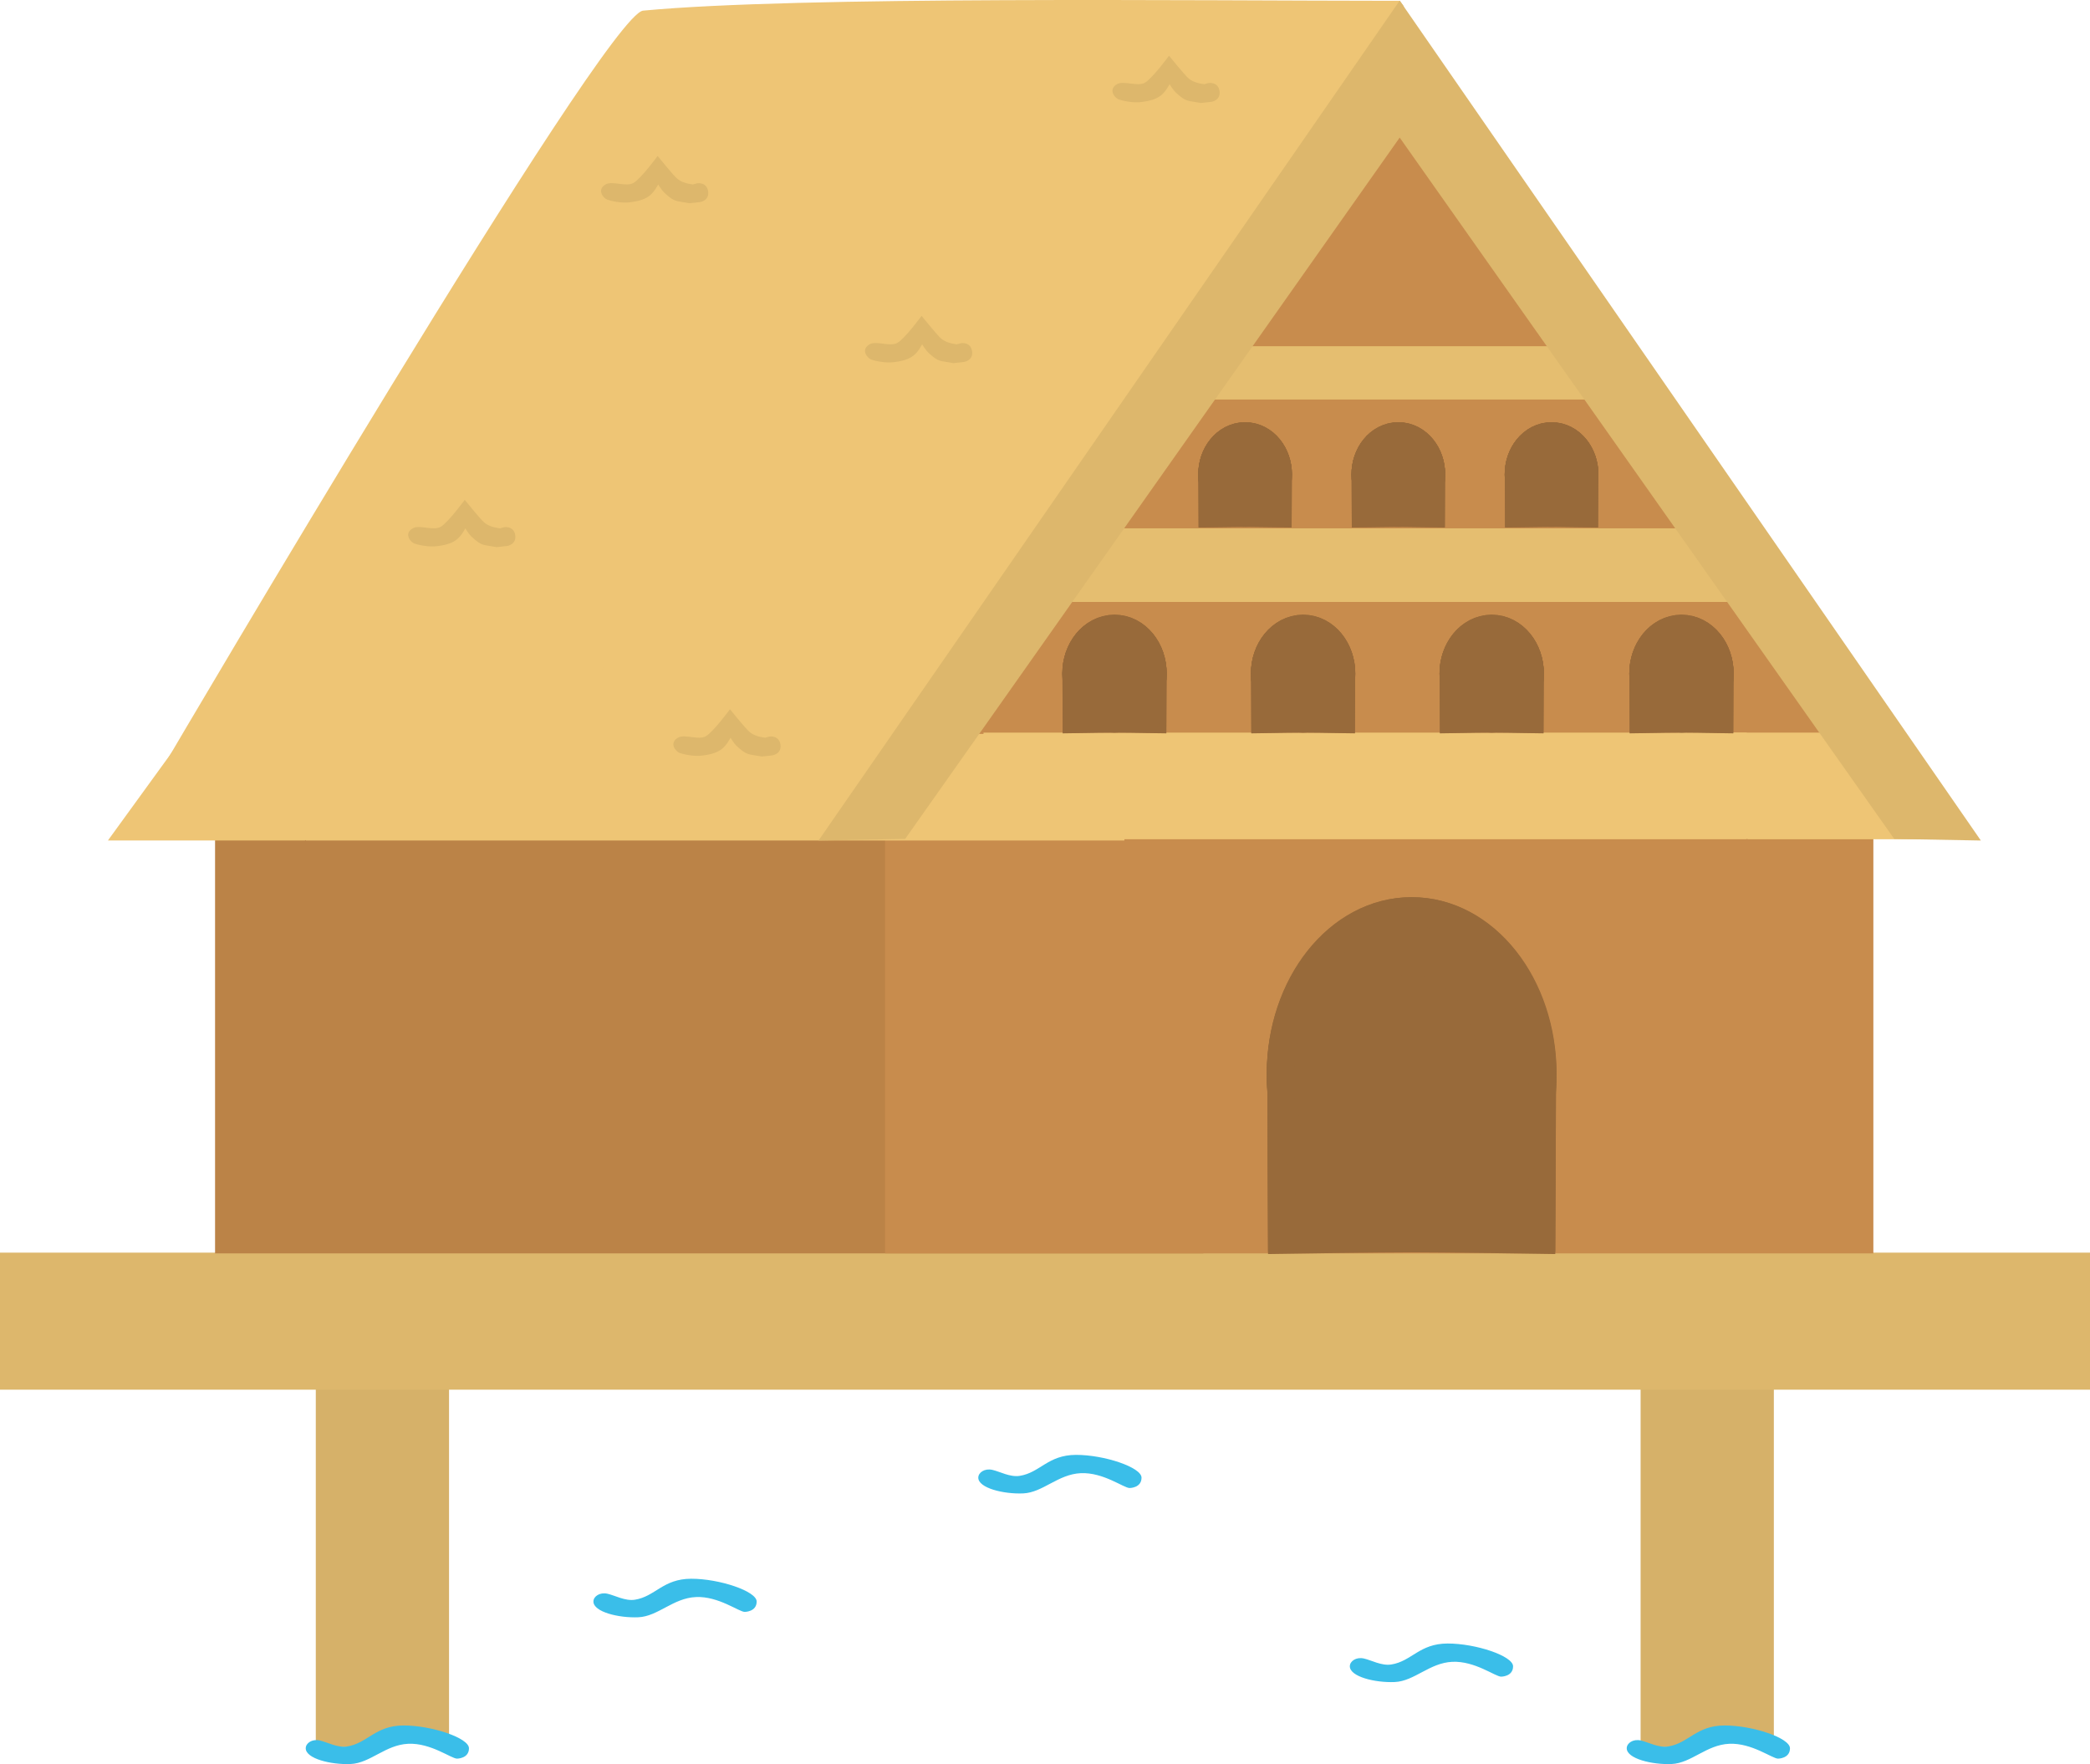 <svg version="1.1" xmlns="http://www.w3.org/2000/svg" xmlns:xlink="http://www.w3.org/1999/xlink" width="549" height="463.375" viewBox="0,0,549,463.375"><g transform="translate(34.5,49.459)"><g data-paper-data="{&quot;isPaintingLayer&quot;:true}" fill-rule="nonzero" stroke-linecap="butt" stroke-linejoin="miter" stroke-miterlimit="10" stroke-dasharray="" stroke-dashoffset="0" style="mix-blend-mode: normal"><g stroke="none"><g><path d="M396.454,409.459v-134h35v134c0,0 -4.664,-2.333 -10.587,-2.333c-3.989,0 -9.095,2.333 -11.667,2.333c-4.837,0 -12.746,0 -12.746,0z" data-paper-data="{&quot;index&quot;:null}" fill="#d6b169" stroke-width="NaN"/><path d="M48.454,409.459v-134h35v134c0,0 -3.974,-2 -8.654,-2c-4.227,0 -9.03,2 -12,2c-5.217,0 -14.346,0 -14.346,0z" data-paper-data="{&quot;index&quot;:null}" fill="#d6b169" stroke-width="NaN"/><path d="M125.056,369.168c2.012,0.456 4.665,1.976 7.206,1.578c5.36,-0.839 7.38,-5.495 14.784,-5.511c7.404,-0.016 17.214,3.267 17.214,5.987c0,2.72 -3.127,2.72 -3.127,2.72c-1.533,0 -6.894,-4.168 -12.834,-3.9c-5.99,0.27 -9.956,5.085 -15.12,5.312c-5.164,0.226 -11.799,-1.411 -11.799,-4.131c0,-1.355 1.679,-2.506 3.677,-2.053z" data-paper-data="{&quot;index&quot;:null}" fill="#3abee9" stroke-width="0.5"/><path d="M323.749,386.18c2.012,0.456 4.665,1.976 7.206,1.578c5.36,-0.839 7.38,-5.495 14.784,-5.511c7.404,-0.016 17.214,3.267 17.214,5.987c0,2.72 -3.127,2.72 -3.127,2.72c-1.533,0 -6.894,-4.168 -12.834,-3.9c-5.99,0.27 -9.956,5.085 -15.12,5.312c-5.164,0.226 -11.799,-1.411 -11.799,-4.131c0,-1.355 1.679,-2.506 3.677,-2.053z" data-paper-data="{&quot;index&quot;:null}" fill="#3abee9" stroke-width="0.5"/></g><path d="M49.485,407.711c2.012,0.456 4.665,1.976 7.206,1.578c5.36,-0.839 7.38,-5.495 14.784,-5.511c7.404,-0.016 17.214,3.267 17.214,5.987c0,2.72 -3.127,2.72 -3.127,2.72c-1.533,0 -6.894,-4.168 -12.834,-3.9c-5.99,0.27 -9.956,5.085 -15.12,5.312c-5.164,0.226 -11.799,-1.411 -11.799,-4.131c0,-1.355 1.679,-2.506 3.677,-2.053z" data-paper-data="{&quot;index&quot;:null}" fill="#3abee9" stroke-width="0.5"/><path d="M396.485,407.711c2.012,0.456 4.665,1.976 7.206,1.578c5.36,-0.839 7.38,-5.495 14.784,-5.511c7.404,-0.016 17.214,3.267 17.214,5.987c0,2.72 -3.127,2.72 -3.127,2.72c-1.533,0 -6.894,-4.168 -12.834,-3.9c-5.99,0.27 -9.956,5.085 -15.12,5.312c-5.164,0.226 -11.799,-1.411 -11.799,-4.131c0,-1.355 1.679,-2.506 3.677,-2.053z" data-paper-data="{&quot;index&quot;:null}" fill="#3abee9" stroke-width="0.5"/><path d="M226.152,336.63c2.012,0.456 4.665,1.976 7.206,1.578c5.36,-0.839 7.38,-5.495 14.784,-5.511c7.404,-0.016 17.214,3.267 17.214,5.987c0,2.72 -3.127,2.72 -3.127,2.72c-1.533,0 -6.894,-4.168 -12.834,-3.9c-5.99,0.27 -9.956,5.085 -15.12,5.312c-5.164,0.226 -11.799,-1.411 -11.799,-4.131c0,-1.355 1.679,-2.506 3.677,-2.053z" data-paper-data="{&quot;index&quot;:null}" fill="#3abee9" stroke-width="0.5"/></g><path d="M-34.5,315.575v-36h549v36z" data-paper-data="{&quot;index&quot;:null}" fill="#ddb76c" stroke="none" stroke-width="NaN"/><path d="M21.993,279.773v-122.156h259.599v122.156z" data-paper-data="{&quot;index&quot;:null}" fill="#bb8347" stroke="none" stroke-width="0"/><path d="M346.15,149.45c-62.426,0 -336.336,0 -336.336,0c0,0 114.642,-195.168 124.611,-196.113c40.808,-3.869 145.37,-2.601 197.184,-2.584c0.339,0 1.13,0 1.464,0c0.172,0 0.713,1.5 1.239,2.886c0.712,1.877 1.835,4.558 2.725,7.709c2.329,8.241 5.632,19.698 11.819,28.394c7.844,11.026 19.788,22.973 29.985,32.74c10.759,10.306 19.574,30.373 19.574,35.762c0,42.569 0,91.206 0,91.206c0,0 -27.359,0 -52.266,0z" data-paper-data="{&quot;index&quot;:null}" fill="#eec575" stroke="none" stroke-width="0"/><path d="M197.993,279.773v-122.156h259.599v122.156z" data-paper-data="{&quot;index&quot;:null}" fill="#c88c4d" stroke="none" stroke-width="0"/><path d="M122.961,145.45l7,-155.369c0,0 47.07,-11.711 86.25,-11.443c33.656,0.23 68.755,-20.557 86.634,-20.557c7.417,0 21.293,0 28.191,0c3.781,0 123.656,187.369 123.656,187.369c0,0 -231.766,0 -286.176,0c-21.708,0 -45.555,0 -45.555,0z" data-paper-data="{&quot;index&quot;:null}" fill="#eec575" stroke="none" stroke-width="0"/><path d="M245.86,147.319l-32,1l120,-169l124,170z" data-paper-data="{&quot;index&quot;:null}" fill="#c88c4d" stroke="none" stroke-width="0"/><g data-paper-data="{&quot;index&quot;:null}" fill="#eec575" stroke="none" stroke-width="0"><path d="M-6.155,171.319l20.316,-28c0,0 44.124,0 51.051,0c1.77,0 -17.442,28 -19.667,28c-7.715,0 -51.7,0 -51.7,0z" data-paper-data="{&quot;index&quot;:null}"/><path d="M45.86,171.319v-28h215v28z" data-paper-data="{&quot;index&quot;:null}"/></g><path d="M239.86,108.654v-19.333h184v19.333z" data-paper-data="{&quot;index&quot;:null}" fill="#e5be70" stroke="none" stroke-width="0"/><path d="M278.86,55.486v-14h112v14z" data-paper-data="{&quot;index&quot;:null}" fill="#e5be70" stroke="none" stroke-width="0"/><path d="M148.645,-1.321c0,0 2.469,-0.39 2.859,2.08c0.39,2.469 -2.08,2.859 -2.08,2.859l-2.776,0.308c-3.635,-0.673 -3.863,-0.186 -6.658,-2.782c-0.656,-0.61 -1.602,-2.157 -1.602,-2.157c0,0 -0.946,1.969 -2.36,3.034c-1.549,1.166 -3.628,1.446 -4.887,1.635c-2.438,0.366 -5.381,-0.393 -6.115,-0.672c-1.131,-0.43 -2.836,-2.666 -0.392,-4.029c1.737,-0.969 5.288,0.729 7.233,-0.335c1.945,-1.064 6.381,-7.111 6.381,-7.111c0,0 3.941,4.889 5.069,5.901c1.104,0.989 2.687,1.379 4.155,1.585l1.175,-0.315z" data-paper-data="{&quot;index&quot;:null}" fill="#ddb76c" stroke="none" stroke-width="0.5"/><path d="M217.979,40.679c0,0 2.469,-0.39 2.859,2.08c0.39,2.469 -2.08,2.859 -2.08,2.859l-2.776,0.308c-3.635,-0.673 -3.863,-0.186 -6.658,-2.782c-0.656,-0.61 -1.602,-2.157 -1.602,-2.157c0,0 -0.946,1.969 -2.36,3.034c-1.549,1.166 -3.628,1.446 -4.887,1.635c-2.438,0.366 -5.381,-0.393 -6.115,-0.672c-1.131,-0.43 -2.836,-2.666 -0.392,-4.029c1.737,-0.969 5.288,0.729 7.233,-0.335c1.945,-1.064 6.381,-7.111 6.381,-7.111c0,0 3.941,4.889 5.069,5.901c1.104,0.989 2.687,1.379 4.155,1.585l1.175,-0.315z" data-paper-data="{&quot;index&quot;:null}" fill="#ddb76c" stroke="none" stroke-width="0.5"/><path d="M97.979,89.012c0,0 2.469,-0.39 2.859,2.08c0.39,2.469 -2.08,2.859 -2.08,2.859l-2.776,0.308c-3.635,-0.673 -3.863,-0.186 -6.658,-2.782c-0.656,-0.61 -1.602,-2.157 -1.602,-2.157c0,0 -0.946,1.969 -2.36,3.034c-1.549,1.166 -3.628,1.446 -4.887,1.635c-2.438,0.366 -5.381,-0.393 -6.115,-0.672c-1.131,-0.43 -2.836,-2.666 -0.392,-4.029c1.737,-0.969 5.288,0.729 7.233,-0.335c1.945,-1.064 6.381,-7.111 6.381,-7.111c0,0 3.941,4.889 5.069,5.901c1.104,0.989 2.687,1.379 4.155,1.585l1.175,-0.315z" data-paper-data="{&quot;index&quot;:null}" fill="#ddb76c" stroke="none" stroke-width="0.5"/><path d="M167.645,144.012c0,0 2.469,-0.39 2.859,2.08c0.39,2.469 -2.08,2.859 -2.08,2.859l-2.776,0.308c-3.635,-0.673 -3.863,-0.186 -6.658,-2.782c-0.656,-0.61 -1.602,-2.157 -1.602,-2.157c0,0 -0.946,1.969 -2.36,3.034c-1.549,1.166 -3.628,1.446 -4.887,1.635c-2.438,0.366 -5.381,-0.393 -6.115,-0.672c-1.131,-0.43 -2.836,-2.666 -0.392,-4.029c1.737,-0.969 5.288,0.729 7.233,-0.335c1.945,-1.064 6.381,-7.111 6.381,-7.111c0,0 3.941,4.889 5.069,5.901c1.104,0.989 2.687,1.379 4.155,1.585l1.175,-0.315z" data-paper-data="{&quot;index&quot;:null}" fill="#ddb76c" stroke="none" stroke-width="0.5"/><path d="M282.979,-27.655c0,0 2.469,-0.39 2.859,2.08c0.39,2.469 -2.08,2.859 -2.08,2.859l-2.776,0.308c-3.635,-0.673 -3.863,-0.186 -6.658,-2.782c-0.656,-0.61 -1.602,-2.157 -1.602,-2.157c0,0 -0.946,1.969 -2.36,3.034c-1.549,1.166 -3.628,1.446 -4.887,1.635c-2.438,0.366 -5.381,-0.393 -6.115,-0.672c-1.131,-0.43 -2.836,-2.666 -0.392,-4.029c1.737,-0.969 5.288,0.729 7.233,-0.335c1.945,-1.064 6.381,-7.111 6.381,-7.111c0,0 3.941,4.889 5.069,5.901c1.104,0.989 2.687,1.379 4.155,1.585l1.175,-0.315z" data-paper-data="{&quot;index&quot;:null}" fill="#ddb76c" stroke="none" stroke-width="0.5"/><g data-paper-data="{&quot;index&quot;:null}" fill="#eec575" stroke="none" stroke-width="0"><path d="M472.86,170.986c0,0 -41.02,0 -48.215,0c-2.075,0 -19.992,-28 -18.341,-28c6.46,0 47.609,0 47.609,0l18.946,28z" data-paper-data="{&quot;index&quot;:null}"/><path d="M223.845,170.986v-28h200.506v28z" data-paper-data="{&quot;index&quot;:null}"/></g><path d="M180.514,171.322l152.646,-220.607c0,0 0.321,0.425 0.845,1.12c0.376,0.498 0.356,1.26 0.898,1.977c0.922,1.222 3.705,8.702 4.511,9.769c0.917,1.215 5.954,5.802 4.634,7.674c-10.49,14.876 -140.781,199.649 -140.781,199.649z" data-paper-data="{&quot;index&quot;:null}" fill="#ddb76c" stroke="none" stroke-width="0"/><path d="M463.075,170.905c0,0 -124.371,-176.377 -138.494,-196.405c-2.55,-3.617 8.601,-23.785 8.601,-23.785l152.646,220.607z" data-paper-data="{&quot;index&quot;:null}" fill="#ddb76c" stroke="none" stroke-width="0"/><g data-paper-data="{&quot;index&quot;:null}" fill="#986a3a" stroke="#986a3a"><path d="M304.502,233.126c0,-22.156 14.21,-40.117 31.739,-40.117c17.529,0 31.739,17.961 31.739,40.117c0,10.931 -0.157,40.474 -0.157,40.474c0,0 -22.701,-0.356 -31.582,-0.356c-17.529,0 -31.739,-17.961 -31.739,-40.117z" data-paper-data="{&quot;index&quot;:null}" stroke-width="12.5"/><path d="M368.124,233.127c0,22.156 -14.21,40.117 -31.739,40.117c-8.881,0 -31.582,0.356 -31.582,0.356c0,0 -0.157,-29.543 -0.157,-40.474c0,-22.156 14.21,-40.117 31.739,-40.117c17.529,0 31.739,17.961 31.739,40.117z" data-paper-data="{&quot;index&quot;:null}" stroke-width="12.5"/><path d="M367.981,233.126c0,21.942 -14.21,39.729 -31.739,39.729c-17.529,0 -31.739,-17.787 -31.739,-39.729c0,-21.942 14.21,-39.729 31.739,-39.729c17.529,0 31.739,17.787 31.739,39.729z" data-paper-data="{&quot;index&quot;:null}" stroke-width="12.5"/><path d="M360.749,233.695c0,18.218 -10.953,32.986 -24.464,32.986c-6.845,0 -24.343,0.293 -24.343,0.293c0,0 -0.121,-24.291 -0.121,-33.279c0,-18.218 10.953,-32.986 24.464,-32.986c13.511,0 24.464,14.768 24.464,32.986z" data-paper-data="{&quot;index&quot;:null}" stroke-width="12.5"/><path d="M311.71,233.695c0,-18.218 10.953,-32.986 24.464,-32.986c13.511,0 24.464,14.768 24.464,32.986c0,8.988 -0.121,33.279 -0.121,33.279c0,0 -17.498,-0.293 -24.343,-0.293c-13.511,0 -24.464,-14.768 -24.464,-32.986z" data-paper-data="{&quot;index&quot;:null}" stroke-width="12.5"/><path d="M311.821,233.694c0,-18.042 10.953,-32.667 24.464,-32.667c13.511,0 24.464,14.626 24.464,32.667c0,18.042 -10.953,32.667 -24.464,32.667c-13.511,0 -24.464,-14.626 -24.464,-32.667z" data-paper-data="{&quot;index&quot;:null}" stroke-width="12.5"/><path d="M335.981,221.906v-33.059h0.335v33.059z" data-paper-data="{&quot;index&quot;:null}" stroke-width="2"/><path d="M304.502,232.572c0,-22.156 14.21,-40.117 31.739,-40.117c17.529,0 31.739,17.961 31.739,40.117c0,10.931 -0.157,40.474 -0.157,40.474c0,0 -22.701,-0.356 -31.582,-0.356c-17.529,0 -31.739,-17.961 -31.739,-40.117z" data-paper-data="{&quot;index&quot;:null}" stroke-width="12.5"/><path d="M368.124,232.572c0,22.156 -14.21,40.117 -31.739,40.117c-8.881,0 -31.582,0.356 -31.582,0.356c0,0 -0.157,-29.543 -0.157,-40.474c0,-22.156 14.21,-40.117 31.739,-40.117c17.529,0 31.739,17.961 31.739,40.117z" data-paper-data="{&quot;index&quot;:null}" stroke-width="12.5"/><path d="M367.981,232.572c0,21.942 -14.21,39.729 -31.739,39.729c-17.529,0 -31.739,-17.787 -31.739,-39.729c0,-21.942 14.21,-39.729 31.739,-39.729c17.529,0 31.739,17.787 31.739,39.729z" data-paper-data="{&quot;index&quot;:null}" stroke-width="12.5"/><path d="M360.749,233.14c0,18.218 -10.953,32.986 -24.464,32.986c-6.845,0 -24.343,0.293 -24.343,0.293c0,0 -0.121,-24.291 -0.121,-33.279c0,-18.218 10.953,-32.986 24.464,-32.986c13.511,0 24.464,14.768 24.464,32.986z" data-paper-data="{&quot;index&quot;:null}" stroke-width="12.5"/><path d="M311.71,233.14c0,-18.218 10.953,-32.986 24.464,-32.986c13.511,0 24.464,14.768 24.464,32.986c0,8.988 -0.121,33.279 -0.121,33.279c0,0 -17.498,-0.293 -24.343,-0.293c-13.511,0 -24.464,-14.768 -24.464,-32.986z" data-paper-data="{&quot;index&quot;:null}" stroke-width="12.5"/></g><g data-paper-data="{&quot;index&quot;:null}" fill="#986a3a" stroke="#986a3a"><g data-paper-data="{&quot;index&quot;:null}"><path d="M286.502,75.244c0,-4.118 2.707,-7.457 6.047,-7.457c3.34,0 6.047,3.338 6.047,7.457c0,2.032 -0.03,7.523 -0.03,7.523c0,0 -4.325,-0.066 -6.017,-0.066c-3.34,0 -6.047,-3.338 -6.047,-7.457z" data-paper-data="{&quot;index&quot;:null}" stroke-width="12.5"/><path d="M298.624,75.244c0,4.118 -2.707,7.457 -6.047,7.457c-1.692,0 -6.017,0.066 -6.017,0.066c0,0 -0.03,-5.491 -0.03,-7.523c0,-4.118 2.707,-7.457 6.047,-7.457c3.34,0 6.047,3.338 6.047,7.457z" data-paper-data="{&quot;index&quot;:null}" stroke-width="12.5"/><path d="M298.597,75.244c0,4.078 -2.707,7.385 -6.047,7.385c-3.34,0 -6.047,-3.306 -6.047,-7.385c0,-4.078 2.707,-7.385 6.047,-7.385c3.34,0 6.047,3.306 6.047,7.385z" data-paper-data="{&quot;index&quot;:null}" stroke-width="12.5"/><path d="M297.219,75.35c0,3.386 -2.087,6.131 -4.661,6.131c-1.304,0 -4.638,0.054 -4.638,0.054c0,0 -0.023,-4.515 -0.023,-6.186c0,-3.386 2.087,-6.131 4.661,-6.131c2.574,0 4.661,2.745 4.661,6.131z" data-paper-data="{&quot;index&quot;:null}" stroke-width="12.5"/><path d="M287.876,75.35c0,-3.386 2.087,-6.131 4.661,-6.131c2.574,0 4.661,2.745 4.661,6.131c0,1.671 -0.023,6.186 -0.023,6.186c0,0 -3.334,-0.054 -4.638,-0.054c-2.574,0 -4.661,-2.745 -4.661,-6.131z" data-paper-data="{&quot;index&quot;:null}" stroke-width="12.5"/><path d="M287.897,75.35c0,-3.353 2.087,-6.072 4.661,-6.072c2.574,0 4.661,2.718 4.661,6.072c0,3.353 -2.087,6.072 -4.661,6.072c-2.574,0 -4.661,-2.718 -4.661,-6.072z" data-paper-data="{&quot;index&quot;:null}" stroke-width="12.5"/><path d="M292.5,73.158v-6.145h0.064v6.145z" data-paper-data="{&quot;index&quot;:null}" stroke-width="2"/><path d="M286.502,75.141c0,-4.118 2.707,-7.457 6.047,-7.457c3.34,0 6.047,3.338 6.047,7.457c0,2.032 -0.03,7.523 -0.03,7.523c0,0 -4.325,-0.066 -6.017,-0.066c-3.34,0 -6.047,-3.338 -6.047,-7.457z" data-paper-data="{&quot;index&quot;:null}" stroke-width="12.5"/><path d="M298.624,75.141c0,4.118 -2.707,7.457 -6.047,7.457c-1.692,0 -6.017,0.066 -6.017,0.066c0,0 -0.03,-5.491 -0.03,-7.523c0,-4.118 2.707,-7.457 6.047,-7.457c3.34,0 6.047,3.338 6.047,7.457z" data-paper-data="{&quot;index&quot;:null}" stroke-width="12.5"/><path d="M298.597,75.141c0,4.078 -2.707,7.385 -6.047,7.385c-3.34,0 -6.047,-3.306 -6.047,-7.385c0,-4.078 2.707,-7.385 6.047,-7.385c3.34,0 6.047,3.306 6.047,7.385z" data-paper-data="{&quot;index&quot;:null}" stroke-width="12.5"/><path d="M297.219,75.247c0,3.386 -2.087,6.131 -4.661,6.131c-1.304,0 -4.638,0.054 -4.638,0.054c0,0 -0.023,-4.515 -0.023,-6.186c0,-3.386 2.087,-6.131 4.661,-6.131c2.574,0 4.661,2.745 4.661,6.131z" data-paper-data="{&quot;index&quot;:null}" stroke-width="12.5"/><path d="M287.876,75.247c0,-3.386 2.087,-6.131 4.661,-6.131c2.574,0 4.661,2.745 4.661,6.131c0,1.671 -0.023,6.186 -0.023,6.186c0,0 -3.334,-0.054 -4.638,-0.054c-2.574,0 -4.661,-2.745 -4.661,-6.131z" data-paper-data="{&quot;index&quot;:null}" stroke-width="12.5"/></g><g data-paper-data="{&quot;index&quot;:null}"><path d="M326.752,75.244c0,-4.118 2.707,-7.457 6.047,-7.457c3.34,0 6.047,3.338 6.047,7.457c0,2.032 -0.03,7.523 -0.03,7.523c0,0 -4.325,-0.066 -6.017,-0.066c-3.34,0 -6.047,-3.338 -6.047,-7.457z" data-paper-data="{&quot;index&quot;:null}" stroke-width="12.5"/><path d="M338.874,75.244c0,4.118 -2.707,7.457 -6.047,7.457c-1.692,0 -6.017,0.066 -6.017,0.066c0,0 -0.03,-5.491 -0.03,-7.523c0,-4.118 2.707,-7.457 6.047,-7.457c3.34,0 6.047,3.338 6.047,7.457z" data-paper-data="{&quot;index&quot;:null}" stroke-width="12.5"/><path d="M338.847,75.244c0,4.078 -2.707,7.385 -6.047,7.385c-3.34,0 -6.047,-3.306 -6.047,-7.385c0,-4.078 2.707,-7.385 6.047,-7.385c3.34,0 6.047,3.306 6.047,7.385z" data-paper-data="{&quot;index&quot;:null}" stroke-width="12.5"/><path d="M337.469,75.35c0,3.386 -2.087,6.131 -4.661,6.131c-1.304,0 -4.638,0.054 -4.638,0.054c0,0 -0.023,-4.515 -0.023,-6.186c0,-3.386 2.087,-6.131 4.661,-6.131c2.574,0 4.661,2.745 4.661,6.131z" data-paper-data="{&quot;index&quot;:null}" stroke-width="12.5"/><path d="M328.126,75.35c0,-3.386 2.087,-6.131 4.661,-6.131c2.574,0 4.661,2.745 4.661,6.131c0,1.671 -0.023,6.186 -0.023,6.186c0,0 -3.334,-0.054 -4.638,-0.054c-2.574,0 -4.661,-2.745 -4.661,-6.131z" data-paper-data="{&quot;index&quot;:null}" stroke-width="12.5"/><path d="M328.147,75.35c0,-3.353 2.087,-6.072 4.661,-6.072c2.574,0 4.661,2.718 4.661,6.072c0,3.353 -2.087,6.072 -4.661,6.072c-2.574,0 -4.661,-2.718 -4.661,-6.072z" data-paper-data="{&quot;index&quot;:null}" stroke-width="12.5"/><path d="M332.75,73.158v-6.145h0.064v6.145z" data-paper-data="{&quot;index&quot;:null}" stroke-width="2"/><path d="M326.752,75.141c0,-4.118 2.707,-7.457 6.047,-7.457c3.34,0 6.047,3.338 6.047,7.457c0,2.032 -0.03,7.523 -0.03,7.523c0,0 -4.325,-0.066 -6.017,-0.066c-3.34,0 -6.047,-3.338 -6.047,-7.457z" data-paper-data="{&quot;index&quot;:null}" stroke-width="12.5"/><path d="M338.874,75.141c0,4.118 -2.707,7.457 -6.047,7.457c-1.692,0 -6.017,0.066 -6.017,0.066c0,0 -0.03,-5.491 -0.03,-7.523c0,-4.118 2.707,-7.457 6.047,-7.457c3.34,0 6.047,3.338 6.047,7.457z" data-paper-data="{&quot;index&quot;:null}" stroke-width="12.5"/><path d="M338.847,75.141c0,4.078 -2.707,7.385 -6.047,7.385c-3.34,0 -6.047,-3.306 -6.047,-7.385c0,-4.078 2.707,-7.385 6.047,-7.385c3.34,0 6.047,3.306 6.047,7.385z" data-paper-data="{&quot;index&quot;:null}" stroke-width="12.5"/><path d="M337.469,75.247c0,3.386 -2.087,6.131 -4.661,6.131c-1.304,0 -4.638,0.054 -4.638,0.054c0,0 -0.023,-4.515 -0.023,-6.186c0,-3.386 2.087,-6.131 4.661,-6.131c2.574,0 4.661,2.745 4.661,6.131z" data-paper-data="{&quot;index&quot;:null}" stroke-width="12.5"/><path d="M328.126,75.247c0,-3.386 2.087,-6.131 4.661,-6.131c2.574,0 4.661,2.745 4.661,6.131c0,1.671 -0.023,6.186 -0.023,6.186c0,0 -3.334,-0.054 -4.638,-0.054c-2.574,0 -4.661,-2.745 -4.661,-6.131z" data-paper-data="{&quot;index&quot;:null}" stroke-width="12.5"/></g><g data-paper-data="{&quot;index&quot;:null}"><path d="M367.002,75.244c0,-4.118 2.707,-7.457 6.047,-7.457c3.34,0 6.047,3.338 6.047,7.457c0,2.032 -0.03,7.523 -0.03,7.523c0,0 -4.325,-0.066 -6.017,-0.066c-3.34,0 -6.047,-3.338 -6.047,-7.457z" data-paper-data="{&quot;index&quot;:null}" stroke-width="12.5"/><path d="M379.124,75.244c0,4.118 -2.707,7.457 -6.047,7.457c-1.692,0 -6.017,0.066 -6.017,0.066c0,0 -0.03,-5.491 -0.03,-7.523c0,-4.118 2.707,-7.457 6.047,-7.457c3.34,0 6.047,3.338 6.047,7.457z" data-paper-data="{&quot;index&quot;:null}" stroke-width="12.5"/><path d="M379.097,75.244c0,4.078 -2.707,7.385 -6.047,7.385c-3.34,0 -6.047,-3.306 -6.047,-7.385c0,-4.078 2.707,-7.385 6.047,-7.385c3.34,0 6.047,3.306 6.047,7.385z" data-paper-data="{&quot;index&quot;:null}" stroke-width="12.5"/><path d="M377.719,75.35c0,3.386 -2.087,6.131 -4.661,6.131c-1.304,0 -4.638,0.054 -4.638,0.054c0,0 -0.023,-4.515 -0.023,-6.186c0,-3.386 2.087,-6.131 4.661,-6.131c2.574,0 4.661,2.745 4.661,6.131z" data-paper-data="{&quot;index&quot;:null}" stroke-width="12.5"/><path d="M368.376,75.35c0,-3.386 2.087,-6.131 4.661,-6.131c2.574,0 4.661,2.745 4.661,6.131c0,1.671 -0.023,6.186 -0.023,6.186c0,0 -3.334,-0.054 -4.638,-0.054c-2.574,0 -4.661,-2.745 -4.661,-6.131z" data-paper-data="{&quot;index&quot;:null}" stroke-width="12.5"/><path d="M368.397,75.35c0,-3.353 2.087,-6.072 4.661,-6.072c2.574,0 4.661,2.718 4.661,6.072c0,3.353 -2.087,6.072 -4.661,6.072c-2.574,0 -4.661,-2.718 -4.661,-6.072z" data-paper-data="{&quot;index&quot;:null}" stroke-width="12.5"/><path d="M373,73.158v-6.145h0.064v6.145z" data-paper-data="{&quot;index&quot;:null}" stroke-width="2"/><path d="M367.002,75.141c0,-4.118 2.707,-7.457 6.047,-7.457c3.34,0 6.047,3.338 6.047,7.457c0,2.032 -0.03,7.523 -0.03,7.523c0,0 -4.325,-0.066 -6.017,-0.066c-3.34,0 -6.047,-3.338 -6.047,-7.457z" data-paper-data="{&quot;index&quot;:null}" stroke-width="12.5"/><path d="M379.124,75.141c0,4.118 -2.707,7.457 -6.047,7.457c-1.692,0 -6.017,0.066 -6.017,0.066c0,0 -0.03,-5.491 -0.03,-7.523c0,-4.118 2.707,-7.457 6.047,-7.457c3.34,0 6.047,3.338 6.047,7.457z" data-paper-data="{&quot;index&quot;:null}" stroke-width="12.5"/><path d="M379.097,75.141c0,4.078 -2.707,7.385 -6.047,7.385c-3.34,0 -6.047,-3.306 -6.047,-7.385c0,-4.078 2.707,-7.385 6.047,-7.385c3.34,0 6.047,3.306 6.047,7.385z" data-paper-data="{&quot;index&quot;:null}" stroke-width="12.5"/><path d="M377.719,75.247c0,3.386 -2.087,6.131 -4.661,6.131c-1.304,0 -4.638,0.054 -4.638,0.054c0,0 -0.023,-4.515 -0.023,-6.186c0,-3.386 2.087,-6.131 4.661,-6.131c2.574,0 4.661,2.745 4.661,6.131z" data-paper-data="{&quot;index&quot;:null}" stroke-width="12.5"/><path d="M368.376,75.247c0,-3.386 2.087,-6.131 4.661,-6.131c2.574,0 4.661,2.745 4.661,6.131c0,1.671 -0.023,6.186 -0.023,6.186c0,0 -3.334,-0.054 -4.638,-0.054c-2.574,0 -4.661,-2.745 -4.661,-6.131z" data-paper-data="{&quot;index&quot;:null}" stroke-width="12.5"/></g></g><g data-paper-data="{&quot;index&quot;:null}" fill="#986a3a" stroke="#986a3a"><path d="M250.8,127.566c0,-5.069 3.332,-9.178 7.443,-9.178c4.111,0 7.443,4.109 7.443,9.178c0,2.501 -0.037,9.259 -0.037,9.259c0,0 -5.324,-0.082 -7.406,-0.082c-4.111,0 -7.443,-4.109 -7.443,-9.178z" data-paper-data="{&quot;index&quot;:null}" stroke-width="12.5"/><path d="M265.72,127.566c0,5.069 -3.332,9.178 -7.443,9.178c-2.083,0 -7.406,0.082 -7.406,0.082c0,0 -0.037,-6.759 -0.037,-9.259c0,-5.069 3.332,-9.178 7.443,-9.178c4.111,0 7.443,4.109 7.443,9.178z" data-paper-data="{&quot;index&quot;:null}" stroke-width="12.5"/><path d="M265.686,127.566c0,5.02 -3.332,9.089 -7.443,9.089c-4.111,0 -7.443,-4.069 -7.443,-9.089c0,-5.02 3.332,-9.089 7.443,-9.089c4.111,0 7.443,4.069 7.443,9.089z" data-paper-data="{&quot;index&quot;:null}" stroke-width="12.5"/><path d="M263.99,127.696c0,4.168 -2.569,7.546 -5.737,7.546c-1.605,0 -5.709,0.067 -5.709,0.067c0,0 -0.028,-5.557 -0.028,-7.614c0,-4.168 2.569,-7.546 5.737,-7.546c3.169,0 5.737,3.379 5.737,7.546z" data-paper-data="{&quot;index&quot;:null}" stroke-width="12.5"/><path d="M252.49,127.696c0,-4.168 2.569,-7.546 5.737,-7.546c3.169,0 5.737,3.379 5.737,7.546c0,2.056 -0.028,7.614 -0.028,7.614c0,0 -4.104,-0.067 -5.709,-0.067c-3.169,0 -5.737,-3.379 -5.737,-7.546z" data-paper-data="{&quot;index&quot;:null}" stroke-width="12.5"/><path d="M252.516,127.696c0,-4.128 2.569,-7.473 5.737,-7.473c3.169,0 5.737,3.346 5.737,7.473c0,4.127 -2.569,7.473 -5.737,7.473c-3.169,0 -5.737,-3.346 -5.737,-7.474z" data-paper-data="{&quot;index&quot;:null}" stroke-width="12.5"/><path d="M258.182,124.999v-7.563h0.079v7.563z" data-paper-data="{&quot;index&quot;:null}" stroke-width="2"/><path d="M250.8,127.439c0,-5.069 3.332,-9.178 7.443,-9.178c4.111,0 7.443,4.109 7.443,9.178c0,2.501 -0.037,9.259 -0.037,9.259c0,0 -5.324,-0.082 -7.406,-0.082c-4.111,0 -7.443,-4.109 -7.443,-9.178z" data-paper-data="{&quot;index&quot;:null}" stroke-width="12.5"/><path d="M265.72,127.439c0,5.069 -3.332,9.178 -7.443,9.178c-2.083,0 -7.406,0.082 -7.406,0.082c0,0 -0.037,-6.759 -0.037,-9.259c0,-5.069 3.332,-9.178 7.443,-9.178c4.111,0 7.443,4.109 7.443,9.178z" data-paper-data="{&quot;index&quot;:null}" stroke-width="12.5"/><path d="M265.686,127.439c0,5.02 -3.332,9.089 -7.443,9.089c-4.111,0 -7.443,-4.069 -7.443,-9.089c0,-5.02 3.332,-9.089 7.443,-9.089c4.111,0 7.443,4.069 7.443,9.089z" data-paper-data="{&quot;index&quot;:null}" stroke-width="12.5"/><path d="M263.99,127.569c0,4.168 -2.569,7.546 -5.737,7.546c-1.605,0 -5.709,0.067 -5.709,0.067c0,0 -0.028,-5.557 -0.028,-7.614c0,-4.168 2.569,-7.546 5.737,-7.546c3.169,0 5.737,3.379 5.737,7.546z" data-paper-data="{&quot;index&quot;:null}" stroke-width="12.5"/><path d="M252.49,127.569c0,-4.168 2.569,-7.546 5.737,-7.546c3.169,0 5.737,3.379 5.737,7.546c0,2.056 -0.028,7.614 -0.028,7.614c0,0 -4.104,-0.067 -5.709,-0.067c-3.169,0 -5.737,-3.379 -5.737,-7.546z" data-paper-data="{&quot;index&quot;:null}" stroke-width="12.5"/></g><g data-paper-data="{&quot;index&quot;:null}" fill="#986a3a" stroke="#986a3a"><path d="M300.341,127.566c0,-5.069 3.332,-9.178 7.443,-9.178c4.111,0 7.443,4.109 7.443,9.178c0,2.501 -0.037,9.259 -0.037,9.259c0,0 -5.324,-0.082 -7.406,-0.082c-4.111,0 -7.443,-4.109 -7.443,-9.178z" data-paper-data="{&quot;index&quot;:null}" stroke-width="12.5"/><path d="M315.262,127.566c0,5.069 -3.332,9.178 -7.443,9.178c-2.083,0 -7.406,0.082 -7.406,0.082c0,0 -0.037,-6.759 -0.037,-9.259c0,-5.069 3.332,-9.178 7.443,-9.178c4.111,0 7.443,4.109 7.443,9.178z" data-paper-data="{&quot;index&quot;:null}" stroke-width="12.5"/><path d="M315.228,127.566c0,5.02 -3.332,9.089 -7.443,9.089c-4.111,0 -7.443,-4.069 -7.443,-9.089c0,-5.02 3.332,-9.089 7.443,-9.089c4.111,0 7.443,4.069 7.443,9.089z" data-paper-data="{&quot;index&quot;:null}" stroke-width="12.5"/><path d="M313.532,127.696c0,4.168 -2.569,7.546 -5.737,7.546c-1.605,0 -5.709,0.067 -5.709,0.067c0,0 -0.028,-5.557 -0.028,-7.614c0,-4.168 2.569,-7.546 5.737,-7.546c3.169,0 5.737,3.379 5.737,7.546z" data-paper-data="{&quot;index&quot;:null}" stroke-width="12.5"/><path d="M302.031,127.696c0,-4.168 2.569,-7.546 5.737,-7.546c3.169,0 5.737,3.379 5.737,7.546c0,2.056 -0.028,7.614 -0.028,7.614c0,0 -4.104,-0.067 -5.709,-0.067c-3.169,0 -5.737,-3.379 -5.737,-7.546z" data-paper-data="{&quot;index&quot;:null}" stroke-width="12.5"/><path d="M302.057,127.696c0,-4.128 2.569,-7.474 5.737,-7.474c3.169,0 5.737,3.346 5.737,7.474c0,4.128 -2.569,7.473 -5.737,7.473c-3.169,0 -5.737,-3.346 -5.737,-7.474z" data-paper-data="{&quot;index&quot;:null}" stroke-width="12.5"/><path d="M307.723,124.999v-7.563h0.079v7.563z" data-paper-data="{&quot;index&quot;:null}" stroke-width="2"/><path d="M300.341,127.439c0,-5.069 3.332,-9.178 7.443,-9.178c4.111,0 7.443,4.109 7.443,9.178c0,2.501 -0.037,9.259 -0.037,9.259c0,0 -5.324,-0.082 -7.406,-0.082c-4.111,0 -7.443,-4.109 -7.443,-9.178z" data-paper-data="{&quot;index&quot;:null}" stroke-width="12.5"/><path d="M315.262,127.439c0,5.069 -3.332,9.178 -7.443,9.178c-2.083,0 -7.406,0.082 -7.406,0.082c0,0 -0.037,-6.759 -0.037,-9.259c0,-5.069 3.332,-9.178 7.443,-9.178c4.111,0 7.443,4.109 7.443,9.178z" data-paper-data="{&quot;index&quot;:null}" stroke-width="12.5"/><path d="M315.228,127.439c0,5.02 -3.332,9.089 -7.443,9.089c-4.111,0 -7.443,-4.069 -7.443,-9.089c0,-5.02 3.332,-9.089 7.443,-9.089c4.111,0 7.443,4.069 7.443,9.089z" data-paper-data="{&quot;index&quot;:null}" stroke-width="12.5"/><path d="M313.532,127.569c0,4.168 -2.569,7.546 -5.737,7.546c-1.605,0 -5.709,0.067 -5.709,0.067c0,0 -0.028,-5.557 -0.028,-7.613c0,-4.168 2.569,-7.546 5.737,-7.546c3.169,0 5.737,3.379 5.737,7.546z" data-paper-data="{&quot;index&quot;:null}" stroke-width="12.5"/><path d="M302.031,127.569c0,-4.168 2.569,-7.546 5.737,-7.546c3.169,0 5.737,3.379 5.737,7.546c0,2.056 -0.028,7.614 -0.028,7.614c0,0 -4.104,-0.067 -5.709,-0.067c-3.169,0 -5.737,-3.379 -5.737,-7.546z" data-paper-data="{&quot;index&quot;:null}" stroke-width="12.5"/></g><g data-paper-data="{&quot;index&quot;:null}" fill="#986a3a" stroke="#986a3a"><path d="M349.883,127.566c0,-5.069 3.332,-9.178 7.443,-9.178c4.111,0 7.443,4.109 7.443,9.178c0,2.501 -0.037,9.259 -0.037,9.259c0,0 -5.324,-0.082 -7.406,-0.082c-4.111,0 -7.443,-4.109 -7.443,-9.178z" data-paper-data="{&quot;index&quot;:null}" stroke-width="12.5"/><path d="M364.803,127.566c0,5.069 -3.332,9.178 -7.443,9.178c-2.083,0 -7.406,0.082 -7.406,0.082c0,0 -0.037,-6.759 -0.037,-9.259c0,-5.069 3.332,-9.178 7.443,-9.178c4.111,0 7.443,4.109 7.443,9.178z" data-paper-data="{&quot;index&quot;:null}" stroke-width="12.5"/><path d="M364.769,127.566c0,5.02 -3.332,9.089 -7.443,9.089c-4.111,0 -7.443,-4.069 -7.443,-9.089c0,-5.02 3.332,-9.089 7.443,-9.089c4.111,0 7.443,4.069 7.443,9.089z" data-paper-data="{&quot;index&quot;:null}" stroke-width="12.5"/><path d="M363.074,127.696c0,4.168 -2.569,7.546 -5.737,7.546c-1.605,0 -5.709,0.067 -5.709,0.067c0,0 -0.028,-5.557 -0.028,-7.614c0,-4.168 2.569,-7.546 5.737,-7.546c3.169,0 5.737,3.379 5.737,7.546z" data-paper-data="{&quot;index&quot;:null}" stroke-width="12.5"/><path d="M351.573,127.696c0,-4.168 2.569,-7.546 5.737,-7.546c3.169,0 5.737,3.379 5.737,7.546c0,2.056 -0.028,7.614 -0.028,7.614c0,0 -4.104,-0.067 -5.709,-0.067c-3.169,0 -5.737,-3.379 -5.737,-7.546z" data-paper-data="{&quot;index&quot;:null}" stroke-width="12.5"/><path d="M351.599,127.696c0,-4.128 2.569,-7.473 5.737,-7.473c3.169,0 5.737,3.346 5.737,7.473c0,4.127 -2.569,7.473 -5.737,7.473c-3.169,0 -5.737,-3.346 -5.737,-7.474z" data-paper-data="{&quot;index&quot;:null}" stroke-width="12.5"/><path d="M357.265,124.999v-7.563h0.079v7.563z" data-paper-data="{&quot;index&quot;:null}" stroke-width="2"/><path d="M349.883,127.439c0,-5.069 3.332,-9.178 7.443,-9.178c4.111,0 7.443,4.109 7.443,9.178c0,2.501 -0.037,9.259 -0.037,9.259c0,0 -5.324,-0.082 -7.406,-0.082c-4.111,0 -7.443,-4.109 -7.443,-9.178z" data-paper-data="{&quot;index&quot;:null}" stroke-width="12.5"/><path d="M364.803,127.439c0,5.069 -3.332,9.178 -7.443,9.178c-2.083,0 -7.406,0.082 -7.406,0.082c0,0 -0.037,-6.759 -0.037,-9.259c0,-5.069 3.332,-9.178 7.443,-9.178c4.111,0 7.443,4.109 7.443,9.178z" data-paper-data="{&quot;index&quot;:null}" stroke-width="12.5"/><path d="M364.769,127.439c0,5.02 -3.332,9.089 -7.443,9.089c-4.111,0 -7.443,-4.069 -7.443,-9.089c0,-5.02 3.332,-9.089 7.443,-9.089c4.111,0 7.443,4.069 7.443,9.089z" data-paper-data="{&quot;index&quot;:null}" stroke-width="12.5"/><path d="M363.074,127.569c0,4.168 -2.569,7.546 -5.737,7.546c-1.605,0 -5.709,0.067 -5.709,0.067c0,0 -0.028,-5.557 -0.028,-7.614c0,-4.168 2.569,-7.546 5.737,-7.546c3.169,0 5.737,3.379 5.737,7.546z" data-paper-data="{&quot;index&quot;:null}" stroke-width="12.5"/><path d="M351.573,127.569c0,-4.168 2.569,-7.546 5.737,-7.546c3.169,0 5.737,3.379 5.737,7.546c0,2.056 -0.028,7.614 -0.028,7.614c0,0 -4.104,-0.067 -5.709,-0.067c-3.169,0 -5.737,-3.379 -5.737,-7.546z" data-paper-data="{&quot;index&quot;:null}" stroke-width="12.5"/></g><g data-paper-data="{&quot;index&quot;:null}" fill="#986a3a" stroke="#986a3a"><path d="M399.732,127.566c0,-5.069 3.332,-9.178 7.443,-9.178c4.111,0 7.443,4.109 7.443,9.178c0,2.501 -0.037,9.259 -0.037,9.259c0,0 -5.324,-0.082 -7.406,-0.082c-4.111,0 -7.443,-4.109 -7.443,-9.178z" data-paper-data="{&quot;index&quot;:null}" stroke-width="12.5"/><path d="M414.652,127.566c0,5.069 -3.332,9.178 -7.443,9.178c-2.083,0 -7.406,0.082 -7.406,0.082c0,0 -0.037,-6.759 -0.037,-9.259c0,-5.069 3.332,-9.178 7.443,-9.178c4.111,0 7.443,4.109 7.443,9.178z" data-paper-data="{&quot;index&quot;:null}" stroke-width="12.5"/><path d="M414.619,127.566c0,5.02 -3.332,9.089 -7.443,9.089c-4.111,0 -7.443,-4.069 -7.443,-9.089c0,-5.02 3.332,-9.089 7.443,-9.089c4.111,0 7.443,4.069 7.443,9.089z" data-paper-data="{&quot;index&quot;:null}" stroke-width="12.5"/><path d="M412.923,127.696c0,4.168 -2.569,7.546 -5.737,7.546c-1.605,0 -5.709,0.067 -5.709,0.067c0,0 -0.028,-5.557 -0.028,-7.614c0,-4.168 2.569,-7.546 5.737,-7.546c3.169,0 5.737,3.379 5.737,7.546z" data-paper-data="{&quot;index&quot;:null}" stroke-width="12.5"/><path d="M401.422,127.696c0,-4.168 2.569,-7.546 5.737,-7.546c3.169,0 5.737,3.379 5.737,7.546c0,2.056 -0.028,7.614 -0.028,7.614c0,0 -4.104,-0.067 -5.709,-0.067c-3.169,0 -5.737,-3.379 -5.737,-7.546z" data-paper-data="{&quot;index&quot;:null}" stroke-width="12.5"/><path d="M401.448,127.696c0,-4.128 2.569,-7.473 5.737,-7.473c3.169,0 5.737,3.346 5.737,7.473c0,4.127 -2.569,7.473 -5.737,7.473c-3.169,0 -5.737,-3.346 -5.737,-7.474z" data-paper-data="{&quot;index&quot;:null}" stroke-width="12.5"/><path d="M407.114,124.999v-7.563h0.079v7.563z" data-paper-data="{&quot;index&quot;:null}" stroke-width="2"/><path d="M399.732,127.439c0,-5.069 3.332,-9.178 7.443,-9.178c4.111,0 7.443,4.109 7.443,9.178c0,2.501 -0.037,9.259 -0.037,9.259c0,0 -5.324,-0.082 -7.406,-0.082c-4.111,0 -7.443,-4.109 -7.443,-9.178z" data-paper-data="{&quot;index&quot;:null}" stroke-width="12.5"/><path d="M414.652,127.439c0,5.069 -3.332,9.178 -7.443,9.178c-2.083,0 -7.406,0.082 -7.406,0.082c0,0 -0.037,-6.759 -0.037,-9.259c0,-5.069 3.332,-9.178 7.443,-9.178c4.111,0 7.443,4.109 7.443,9.178z" data-paper-data="{&quot;index&quot;:null}" stroke-width="12.5"/><path d="M414.619,127.439c0,5.02 -3.332,9.089 -7.443,9.089c-4.111,0 -7.443,-4.069 -7.443,-9.089c0,-5.02 3.332,-9.089 7.443,-9.089c4.111,0 7.443,4.069 7.443,9.089z" data-paper-data="{&quot;index&quot;:null}" stroke-width="12.5"/><path d="M412.923,127.569c0,4.168 -2.569,7.546 -5.737,7.546c-1.605,0 -5.709,0.067 -5.709,0.067c0,0 -0.028,-5.557 -0.028,-7.614c0,-4.168 2.569,-7.546 5.737,-7.546c3.169,0 5.737,3.379 5.737,7.546z" data-paper-data="{&quot;index&quot;:null}" stroke-width="12.5"/><path d="M401.422,127.569c0,-4.168 2.569,-7.546 5.737,-7.546c3.169,0 5.737,3.379 5.737,7.546c0,2.056 -0.028,7.614 -0.028,7.614c0,0 -4.104,-0.067 -5.709,-0.067c-3.169,0 -5.737,-3.379 -5.737,-7.546z" data-paper-data="{&quot;index&quot;:null}" stroke-width="12.5"/></g></g></g></svg>
